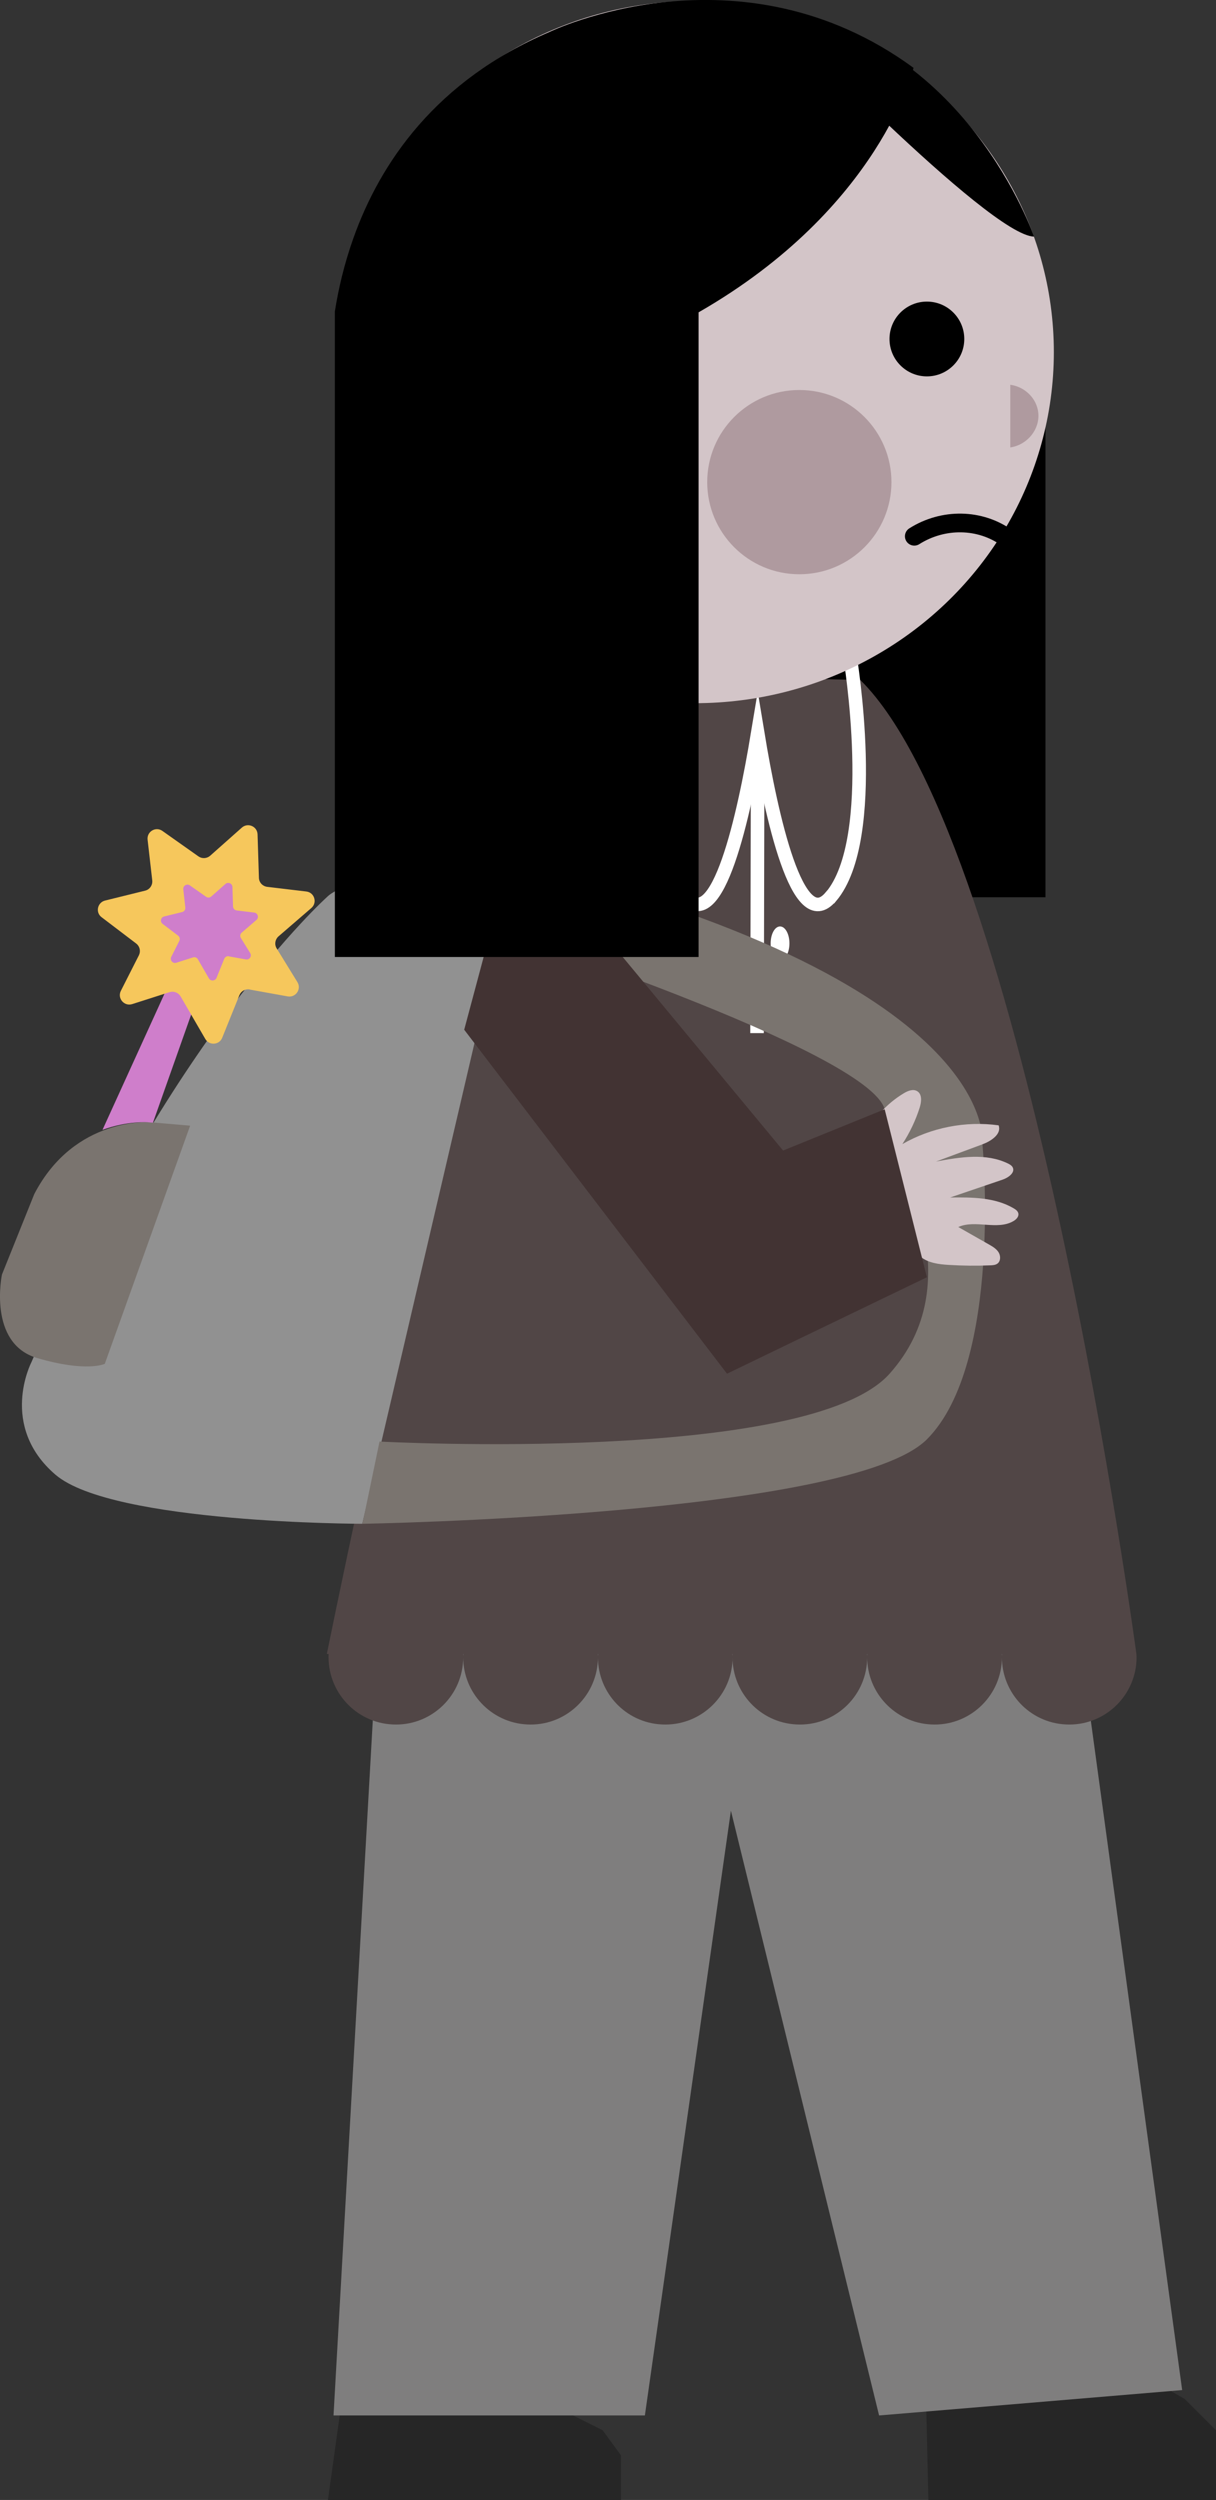 <?xml version="1.0" encoding="UTF-8"?>
<svg id="Calque_2" xmlns="http://www.w3.org/2000/svg" viewBox="0 0 143.76 295.51">
  <rect x="0" y="0" width="143.76" height="295.51" fill="#333333" stroke="none"/>
  <defs>
    <style>
      .cls-1 {
        stroke: #000;
        stroke-linecap: round;
        stroke-width: 2.21px;
      }

      .cls-1, .cls-2 {
        fill: none;
        stroke-miterlimit: 10;
      }

      .cls-3 {
        fill: #f6c75c;
      }

      .cls-4 {
        fill: #d3c5c8;
      }

      .cls-5 {
        fill: #423333;
      }

      .cls-6 {
        fill: #919191;
      }

      .cls-7 {
        fill: #cf7ecb;
      }

      .cls-8 {
        fill: #af9a9f;
      }

      .cls-9 {
        fill: #fff;
      }

      .cls-10 {
        fill: #262626;
      }

      .cls-2 {
        stroke: #fff;
        stroke-width: 1.6px;
      }

      .cls-11 {
        fill: #7f7e7e;
      }

      .cls-12 {
        fill: #7a746f;
      }

      .cls-13 {
        fill: #514646;
      }
    </style>
  </defs>
  <g id="fille">
    <polyline points="123.6 39.53 123.6 106.06 41.59 106.06 41.59 41.74"/>
    <path class="cls-10" d="M65.69,284.49c1.85.93,3.71,1.85,5.56,2.78.72.99,1.44,1.97,2.16,2.96v5.28h-34.64s1.48-10.64,1.48-10.64c8.48-.13,16.96-.26,25.45-.38Z"/>
    <path class="cls-10" d="M133.57,279.86c2.16,1.24,4.33,2.47,6.49,3.71,1.24,1.24,2.47,2.47,3.71,3.71v8.24h-34.01c-.09-3.98-.19-7.97-.28-11.95,8.03-1.24,16.06-2.47,24.1-3.71Z"/>
    <path class="cls-11" d="M44.71,192.1h82.71c4.11,30.14,8.23,60.28,12.34,90.42-11.94,1-23.89,2-35.83,3l-17.52-71.49-10.17,71.49h-36.81l5.28-93.42Z"/>
    <path class="cls-13" d="M101.72,80.38c-12.5-.29-25-.58-37.5-.87-.7.88-20.83,92.45-25.58,116h.21c-.2,4.39,3.17,8.11,7.55,8.33,4.39.23,8.13-3.15,8.35-7.54.01-.14.01-.27.01-.41,0,4.22,3.31,7.74,7.56,7.95,4.39.23,8.13-3.15,8.36-7.54.01-.14.01-.26.01-.4,0,4.22,3.3,7.73,7.55,7.94,4.39.23,8.14-3.15,8.36-7.54,0-.14,0-.27,0-.41,0-.13,0-.26-.02-.38h.03c-.01.13-.01.25-.01.38,0,4.22,3.3,7.74,7.56,7.95,4.39.23,8.13-3.15,8.35-7.54.01-.14.01-.27.01-.41,0,4.22,3.31,7.74,7.56,7.95,4.39.23,8.13-3.15,8.36-7.54.01-.14.01-.26.01-.4,0,4.22,3.3,7.73,7.55,7.94,4.39.23,8.13-3.15,8.36-7.54.01-.27.01-.53-.01-.79,0,0-12.87-95.65-32.64-115.13ZM54.76,195.88c0-.12,0-.25-.02-.37h.03c-.01.13-.01.24-.01.37ZM70.69,195.89c0-.13,0-.26-.02-.38h.03c-.01.13-.01.25-.01.38ZM102.53,195.88c0-.12,0-.25-.02-.37h.03c-.01.13-.01.24-.01.37ZM118.47,195.51c-.01.13-.01.25-.01.38,0-.13,0-.26-.02-.38h.03Z"/>
    <g>
      <path class="cls-2" d="M98.22,106c-3.91,4.65-7.02-9.49-8.64-19.32-1.63,9.84-4.74,23.96-8.64,19.31-5.84-6.93-2.24-28.48-2.24-28.48l11.02.46,10.76-.45s3.6,21.55-2.24,28.48Z"/>
      <line class="cls-2" x1="89.58" y1="86.68" x2="89.5" y2="122.12"/>
      <ellipse class="cls-9" cx="92.22" cy="111.51" rx="1.11" ry="2"/>
      <ellipse class="cls-9" cx="92.22" cy="119.51" rx="1.11" ry="2"/>
    </g>
    <ellipse class="cls-4" cx="82.18" cy="41.62" rx="42.41" ry="41.5"/>
    <circle class="cls-8" cx="94.5" cy="56.99" r="10.89"/>
    <circle cx="109.58" cy="40.07" r="4.42"/>
    <path class="cls-8" d="M119.44,45.48c1.78.25,3.14,1.66,3.31,3.31.2,1.91-1.23,3.78-3.31,4.1"/>
    <path d="M91.39,1.26s25.5,26.56,30.85,26.71c0,0-8.05-23.57-30.85-26.71Z"/>
    <path class="cls-6" d="M61.19,101.47l-18.36,78.65s-29.52-.02-36.27-5.8c-6.74-5.78-2.85-13.29-2.85-13.29.01-.01.01-.03.02-.04,16.1-38.06,34.91-54.94,34.91-54.94.33-.33.79-.62,1.33-.88,1.31-1.76,2.35-3.04,3.05-3.7,6.1-5.78,18.17,0,18.17,0Z"/>
    <path class="cls-12" d="M57.52,109.51s45.07,14.61,47.07,21.61,10.15,20.52.58,31.26-60.3,8.02-60.3,8.02l-2.02,9.72s57.72-.96,66.73-9.98c9.01-9.02,6.57-34.88,6.57-34.88,0,0,2.64-19.45-56.96-33.8l-1.67,8.04Z"/>
    <path class="cls-4" d="M102.18,134.4c1-2.13,2.65-3.96,4.67-5.17.48-.29,1.1-.54,1.58-.25.61.36.51,1.27.3,1.94-.48,1.52-1.18,2.98-2.05,4.32,3.41-1.96,7.48-2.76,11.38-2.22.38,1.03-.88,1.86-1.9,2.24-1.83.68-3.67,1.36-5.5,2.04,2.85-.53,5.94-1.04,8.54.25.2.1.4.22.51.41.36.63-.49,1.25-1.18,1.48-2.07.7-4.13,1.41-6.2,2.11,2.57-.03,5.29-.03,7.51,1.28.24.14.49.32.55.59.09.38-.24.73-.58.92-1.91,1.12-4.5-.2-6.52.7,1.21.69,2.43,1.38,3.64,2.07.42.24.86.5,1.12.91s.27,1.03-.11,1.33c-.24.19-.57.21-.87.22-1.63.07-3.27.05-4.89-.05-1.2-.07-2.48-.23-3.4-1.01-.67-.56-1.05-1.38-1.42-2.18-1.76-3.81-3.52-7.63-5.28-11.44"/>
    <path class="cls-5" d="M109.58,150.98l-14.48,6.98-9.15,4.42-13.81-18.07-17.26-22.59c2.11-7.87,4.21-15.73,6.31-23.6,10.46,12.63,20.92,25.25,31.39,37.88l12.01-4.88,4.99,19.86Z"/>
    <path d="M108,8.02s-3.91,16.56-25.41,28.9v76.2h-43V36.81c.42-2.67,1.11-5.63,2.2-8.69,3.17-8.88,9.74-18.6,23.19-24.35,0,0,22.43-10.85,43.02,4.25Z"/>
    <path class="cls-12" d="M17.83,132.66s-8.97-.77-13.78,8.49l-3.82,9.51s-1.71,8.15,4.17,9.87,7.99.68,7.99.68l10.09-28.15-4.65-.4Z"/>
    <path class="cls-1" d="M108.09,63.39c3.43-2.17,7.78-2.08,10.93.18"/>
    <g>
      <path class="cls-7" d="M23.78,116.59l-1.19,3.37h0s-4.51,12.75-4.51,12.75l-.55-.05s-2.41-.21-5.41.89l7.32-16.07,1.07-2.35c.41-.89,1.54-1.19,2.32-.6l.42.31c.54.41.75,1.11.53,1.75Z"/>
      <path class="cls-3" d="M29.52,116.97l4.49.81c.95.17,1.66-.86,1.15-1.69l-2.45-3.98c-.29-.47-.19-1.07.22-1.43l3.88-3.35c.73-.63.37-1.84-.6-1.95l-4.62-.55c-.55-.07-.97-.52-.98-1.08l-.16-5.12c-.03-.95-1.15-1.43-1.86-.8l-3.74,3.32c-.39.34-.96.38-1.39.08l-4.26-3.01c-.79-.56-1.86.08-1.75,1.04l.55,4.81c.06.56-.3,1.08-.84,1.21l-4.74,1.17c-.91.23-1.16,1.41-.41,1.97l4.09,3.11c.43.33.56.91.32,1.39l-2.13,4.2c-.45.88.39,1.87,1.34,1.57l4.41-1.41c.5-.16,1.04.05,1.31.5l2.92,5.03c.47.81,1.66.72,2-.14l2.03-5.03c.2-.49.71-.78,1.23-.68Z"/>
      <path class="cls-7" d="M27.06,113.05l2.01.36c.42.08.74-.39.51-.75l-1.1-1.78c-.13-.21-.09-.48.1-.64l1.74-1.5c.33-.28.16-.82-.27-.87l-2.06-.25c-.25-.03-.43-.23-.44-.48l-.07-2.29c-.01-.42-.51-.64-.83-.36l-1.67,1.48c-.17.15-.43.17-.62.03l-1.91-1.34c-.35-.25-.83.04-.78.46l.24,2.15c.03.25-.13.48-.38.54l-2.12.52c-.41.1-.52.63-.18.88l1.83,1.39c.19.15.25.41.14.62l-.95,1.88c-.2.4.18.84.6.7l1.97-.63c.22-.07.47.02.58.23l1.3,2.25c.21.36.74.32.9-.06l.91-2.25c.09-.22.32-.35.55-.31Z"/>
    </g>
  </g>
</svg>